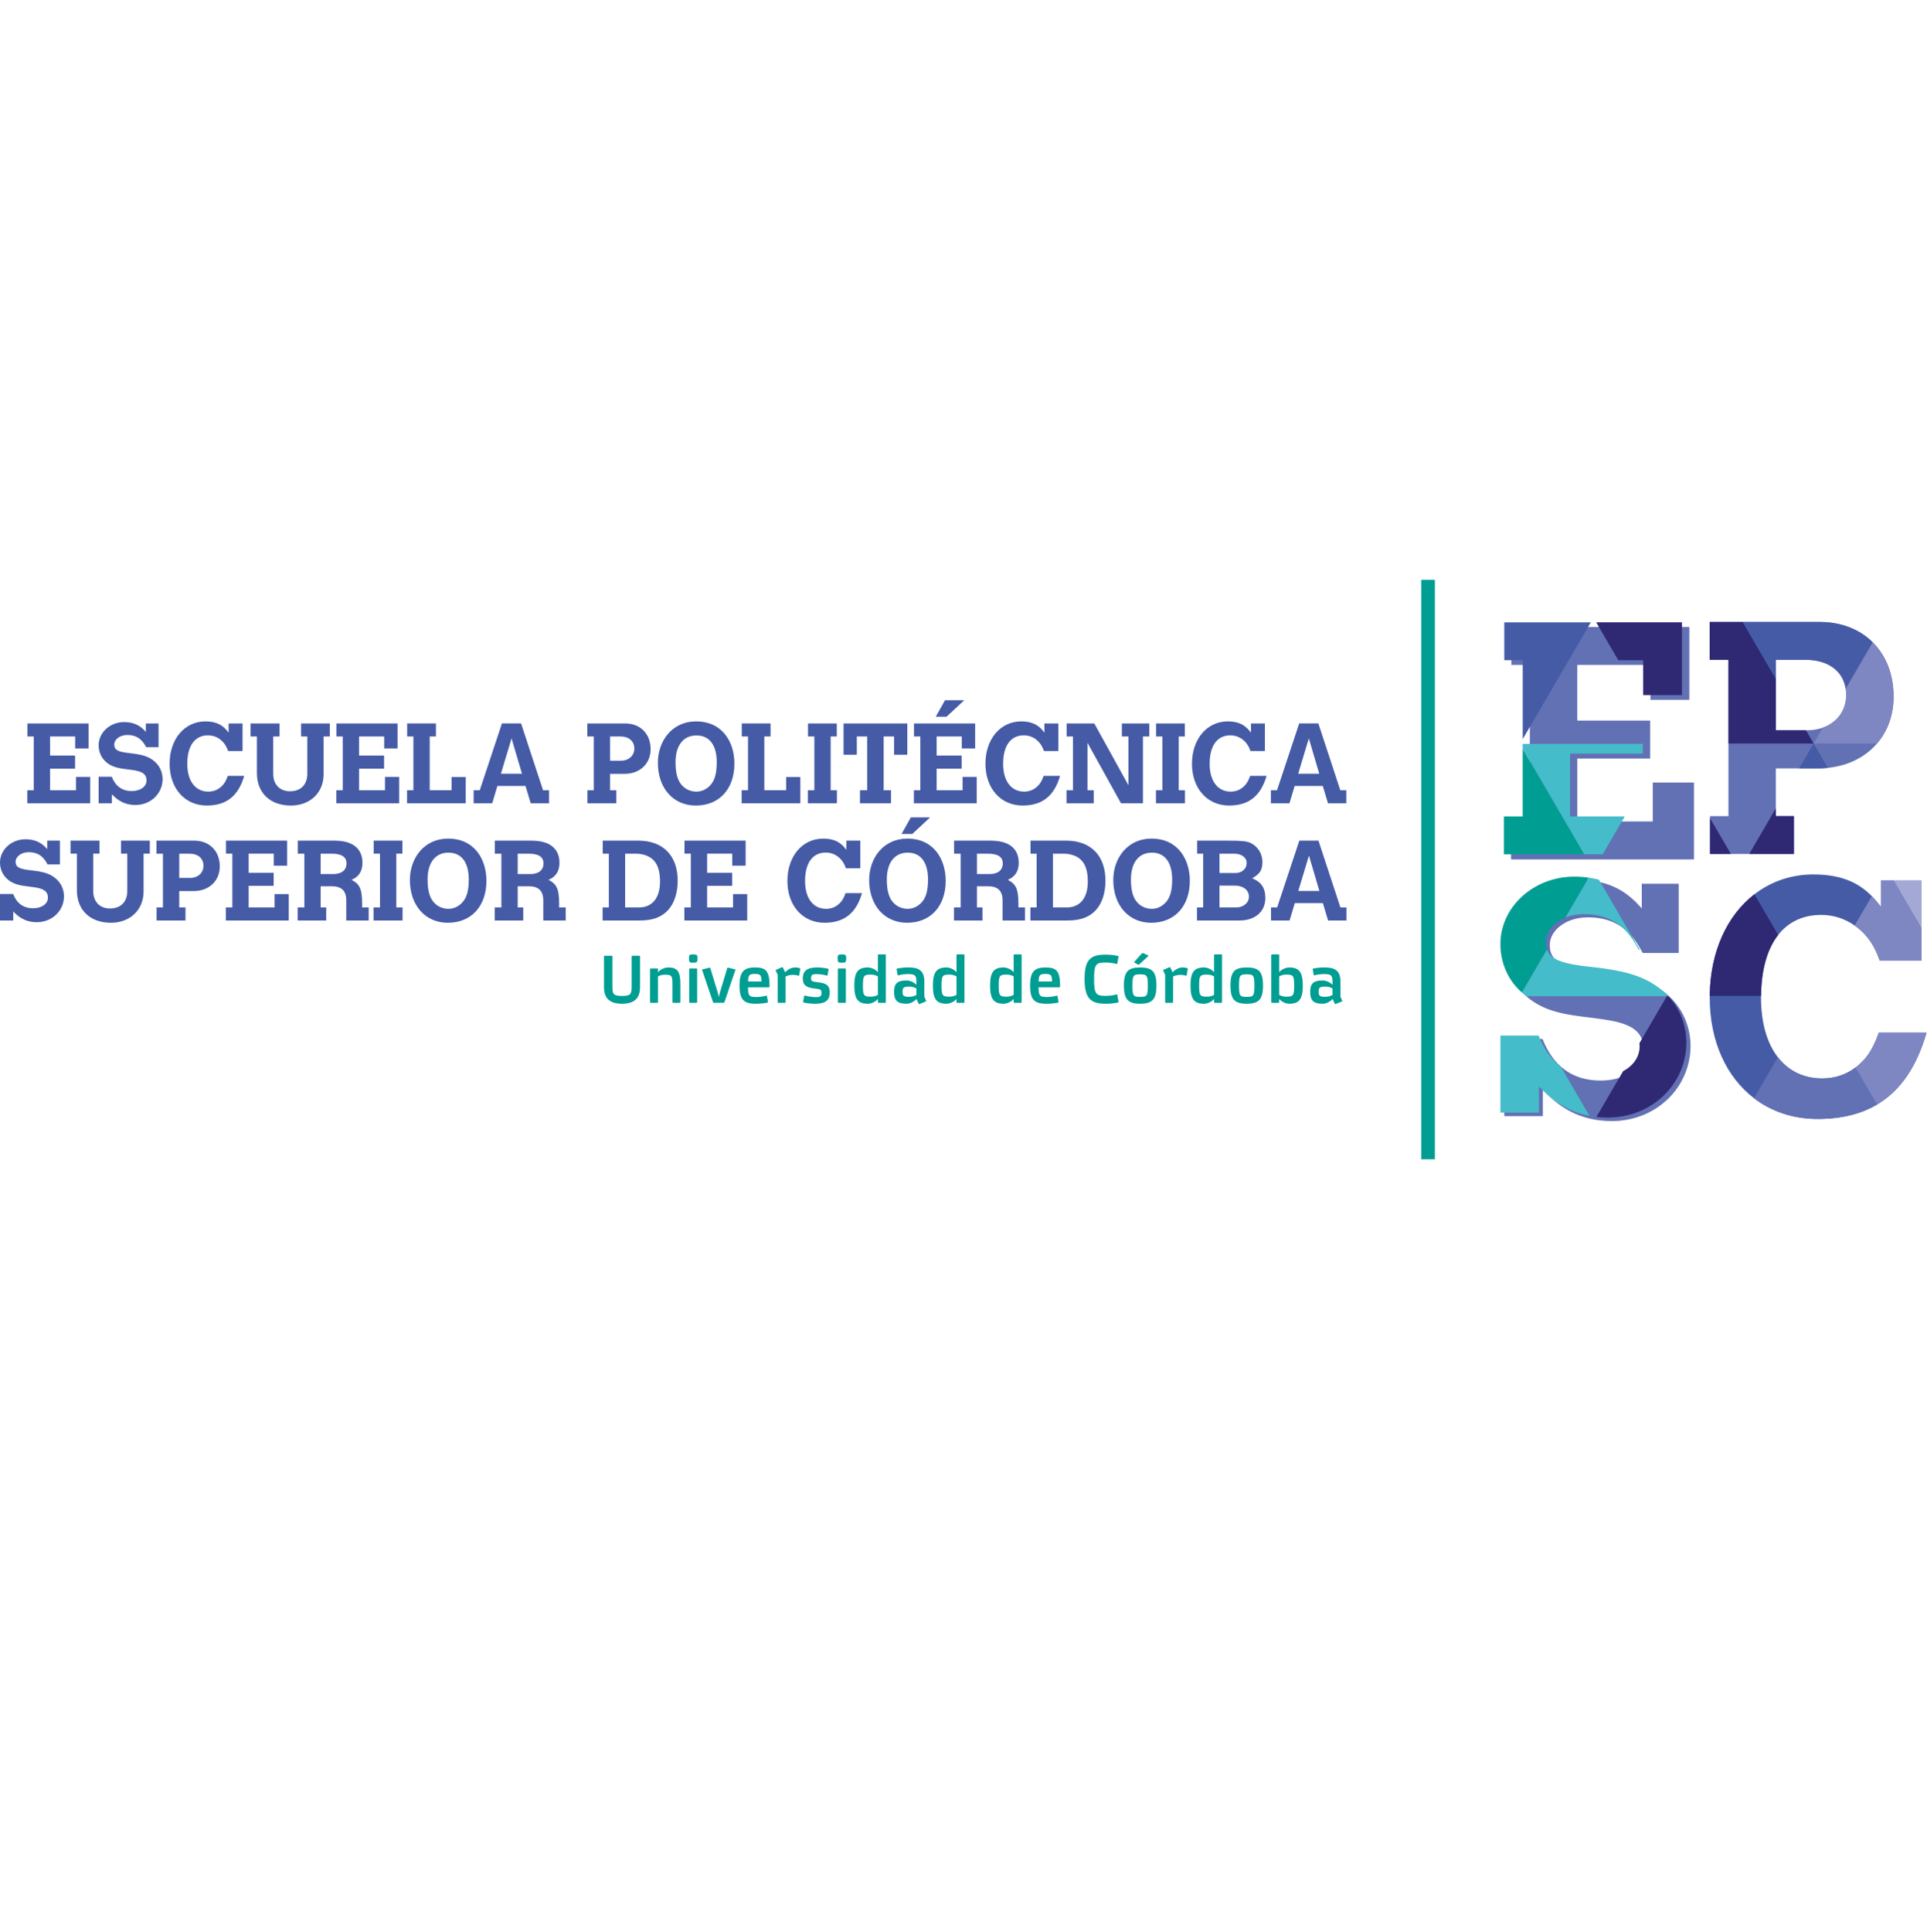 <?xml version="1.0" encoding="UTF-8" standalone="no"?>
<svg
   xmlns:dc="http://purl.org/dc/elements/1.1/"
   xmlns:cc="http://creativecommons.org/ns#"
   xmlns:rdf="http://www.w3.org/1999/02/22-rdf-syntax-ns#"
   xmlns:svg="http://www.w3.org/2000/svg"
   xmlns="http://www.w3.org/2000/svg"
   xmlns:sodipodi="http://sodipodi.sourceforge.net/DTD/sodipodi-0.dtd"
   xmlns:inkscape="http://www.inkscape.org/namespaces/inkscape"
   inkscape:version="1.0.1 (3bc2e813f5, 2020-09-07)"
   sodipodi:docname="logo-completo-5-tintas.svg"
   viewBox="0 0 245.67 246.24"
   height="246.24"
   width="245.67"
   xml:space="preserve"
   id="svg2"
   version="1.1"><defs
     id="defs6"><clipPath
       id="clipPath22"
       clipPathUnits="userSpaceOnUse"><path
         id="path20"
         d="M 0,172.918 H 257.948 V 0 H 0 Z" /></clipPath><clipPath
       id="clipPath432"
       clipPathUnits="userSpaceOnUse"><path
         id="path430"
         d="M 195.254,51.92 V 35.926 l 9.944,-5.162 9.964,5.078 V 51.92 l -9.955,5.261 z" /></clipPath><clipPath
       id="clipPath448"
       clipPathUnits="userSpaceOnUse"><path
         id="path446"
         d="M 0,172.918 H 257.948 V 0 H 0 Z" /></clipPath><clipPath
       id="clipPath460"
       clipPathUnits="userSpaceOnUse"><path
         id="path458"
         d="m 196.577,46.398 c 0,-4.778 3.865,-8.653 8.631,-8.653 v 0 c 4.767,0 8.632,3.875 8.632,8.653 v 0 c 0,4.779 -3.865,8.653 -8.632,8.653 v 0 c -4.766,0 -8.631,-3.874 -8.631,-8.653" /></clipPath><clipPath
       id="clipPath516"
       clipPathUnits="userSpaceOnUse"><path
         id="path514"
         d="M 0,172.918 H 257.948 V 0 H 0 Z" /></clipPath><clipPath
       id="clipPath528"
       clipPathUnits="userSpaceOnUse"><path
         id="path526"
         d="m 198.291,44.388 c 0,-3.832 3.097,-6.939 6.917,-6.939 v 0 c 3.821,0 6.918,3.107 6.918,6.939 v 0 c 0,3.833 -3.097,6.939 -6.918,6.939 v 0 c -3.82,0 -6.917,-3.106 -6.917,-6.939" /></clipPath><clipPath
       id="clipPath584"
       clipPathUnits="userSpaceOnUse"><path
         id="path582"
         d="M 0,172.918 H 257.948 V 0 H 0 Z" /></clipPath><clipPath
       id="clipPath596"
       clipPathUnits="userSpaceOnUse"><path
         id="path594"
         d="m 199.157,43.479 c 0,-3.331 2.709,-6.03 6.051,-6.03 v 0 c 3.342,0 6.051,2.699 6.051,6.03 v 0 c 0,3.33 -2.709,6.029 -6.051,6.029 v 0 c -3.342,0 -6.051,-2.699 -6.051,-6.029" /></clipPath><clipPath
       id="clipPath652"
       clipPathUnits="userSpaceOnUse"><path
         id="path650"
         d="M 0,172.918 H 257.948 V 0 H 0 Z" /></clipPath><clipPath
       id="clipPath664"
       clipPathUnits="userSpaceOnUse"><path
         id="path662"
         d="m 200.66,42.04 c 0,-2.606 2.036,-4.718 4.548,-4.718 v 0 c 2.513,0 4.549,2.112 4.549,4.718 v 0 c 0,2.605 -2.036,4.718 -4.549,4.718 v 0 c -2.512,0 -4.548,-2.113 -4.548,-4.718" /></clipPath><clipPath
       id="clipPath720"
       clipPathUnits="userSpaceOnUse"><path
         id="path718"
         d="M 0,172.918 H 257.948 V 0 H 0 Z" /></clipPath></defs><sodipodi:namedview
     inkscape:current-layer="g10"
     inkscape:window-maximized="1"
     inkscape:window-y="48"
     inkscape:window-x="0"
     inkscape:cy="131.37835"
     inkscape:cx="175.47265"
     inkscape:zoom="2"
     showgrid="false"
     id="namedview4"
     inkscape:window-height="1355"
     inkscape:window-width="2560"
     inkscape:pageshadow="2"
     inkscape:pageopacity="0"
     guidetolerance="10"
     gridtolerance="10"
     objecttolerance="10"
     borderopacity="1"
     bordercolor="#666666"
     pagecolor="#ffffff"
     inkscape:document-rotation="0" /><g
     transform="matrix(1.333,0,0,-1.333,0,230.557)"
     inkscape:label="logo-epsc"
     id="g10"
     inkscape:groupmode="layer"><g
       transform="translate(-27.365,5.893)"
       id="g1071"><path
         id="path294-4-7"
         style="fill:#455ba6;fill-opacity:1;fill-rule:nonzero;stroke:none;stroke-width:1"
         d="m 200.825,83.454 c -2.161,0 -4.094,-0.684 -5.667,-1.898 v 10e-4 c -2.612,-2.014 -4.234,-5.487 -4.273,-9.716 0,-0.052 -0.003,-0.103 -0.003,-0.155 0,-4.206 1.599,-7.616 4.235,-9.628 v -0.002 c 0,0 0.001,0 0.001,0 1.663,-1.268 3.736,-1.982 6.083,-1.982 2.274,0 4.146,0.47 5.682,1.375 2.27,1.339 3.795,3.642 4.734,6.87 h -4.563 c -0.472,-1.322 -0.912,-2.015 -1.384,-2.55 -0.265,-0.297 -0.549,-0.557 -0.85,-0.784 -0.909,-0.684 -1.973,-1.04 -3.179,-1.04 -1.786,0 -3.232,0.722 -4.241,2.027 -1.036,1.339 -1.611,3.29 -1.611,5.713 0,0.053 0.003,0.102 0.003,0.155 0.023,2.527 0.595,4.5 1.635,5.824 2.3e-4,3e-4 -2.2e-4,0.001 0,0.001 0.979,1.245 2.37,1.917 4.121,1.917 1.165,0 2.264,-0.358 3.199,-1.015 v 0.001 c 0.378,-0.266 0.732,-0.575 1.049,-0.938 0.535,-0.629 0.882,-1.164 1.354,-2.423 h 3.995 v 3.063 l -2.691,4.614 h -1.178 v -2.549 c -0.258,0.329 -0.545,0.688 -0.889,1.04 -1.038,1.064 -2.608,2.076 -5.562,2.076 z m 7.63,-0.567 2.691,-4.614 v 4.614 z" /><path
         d="m 201.644,63.945 c -1.786,0 -3.233,0.723 -4.242,2.028 l -2.284,-3.917 c 1.663,-1.268 3.737,-1.982 6.085,-1.982 2.274,0 4.146,0.47 5.682,1.376 l -2.062,3.535 c -0.909,-0.684 -1.973,-1.04 -3.179,-1.04"
         style="fill:#6270b4;fill-opacity:1;fill-rule:nonzero;stroke:none;stroke-width:1"
         id="path294-6-1" /><path
         d="m 211.147,82.888 h -2.691 l 2.691,-4.615 z"
         style="fill:#a4a8d5;fill-opacity:1;fill-rule:nonzero;stroke:none;stroke-width:1"
         id="path298-6-2" /><path
         d="m 207.057,68.319 c -0.472,-1.322 -0.913,-2.014 -1.385,-2.549 -0.265,-0.297 -0.548,-0.558 -0.849,-0.785 l 2.062,-3.535 c 2.27,1.339 3.796,3.641 4.735,6.869 z"
         style="fill:#7e87c2;fill-opacity:1;fill-rule:nonzero;stroke:none;stroke-width:1"
         id="path306-3-7" /><path
         d="m 205.797,77.633 c 0.535,-0.629 0.881,-1.164 1.353,-2.423 h 3.996 v 3.063 l -2.691,4.615 h -1.179 v -2.549 c -0.258,0.329 -0.545,0.688 -0.889,1.04 l -1.639,-2.809 c 0.378,-0.266 0.732,-0.575 1.049,-0.937"
         style="fill:#7e87c2;fill-opacity:1;fill-rule:nonzero;stroke:none;stroke-width:1"
         id="path310-3-0" /><path
         d="m 190.885,71.841 h 4.91 c 0.023,2.527 0.593,4.501 1.633,5.825 l -2.27,3.891 c -2.612,-2.014 -4.234,-5.487 -4.273,-9.716"
         style="fill:#2f2873;fill-opacity:1;fill-rule:nonzero;stroke:none;stroke-width:1"
         id="path354-5-9" /></g><g
       id="g134"
       transform="matrix(2.835,0,0,-2.835,-92.348,279.925)"><path
         transform="scale(0.265)"
         d="m 323.824,254.355 c -5.16,0 -9.398,3.86 -9.398,8.602 0,2.097 0.757,4.069 2.1,5.537 0.205,0.225 0.416,0.426 0.631,0.619 l 0.002,-0.002 c 0.188,0.171 0.382,0.329 0.576,0.477 2.16,1.625 4.718,1.954 7.602,2.305 3.497,0.443 6.563,0.815 6.812,3.689 l 3.496,-5.994 -3.494,5.994 c 0.011,0.125 0.023,0.246 0.023,0.381 0,1.361 -0.792,2.486 -2.102,3.182 v -0.002 c -0.911,0.484 -2.069,0.764 -3.395,0.764 -1.845,0 -3.366,-0.484 -4.596,-1.4 -1.203,-0.896 -2.125,-2.207 -2.789,-3.887 h -4.867 v 9.818 h 4.908 v -3.355 c 1.112,1.146 3.036,3.121 6.447,3.768 v 0.002 c 0.285,0.053 0.579,0.098 0.885,0.131 0.456,0.051 0.931,0.084 1.438,0.084 5.623,0 10.029,-4.237 10.029,-9.607 0,-0.577 -0.067,-1.277 -0.248,-2.031 -0.295,-1.223 -0.9,-2.593 -2.066,-3.84 -0.033,-0.037 -0.073,-0.073 -0.109,-0.109 -0.097,-0.101 -0.197,-0.2 -0.301,-0.299 -0.548,-0.516 -1.199,-1.003 -1.977,-1.441 -1.763,-0.965 -3.775,-1.467 -7.174,-1.846 -3.839,-0.38 -5.451,-0.933 -5.9,-2.268 -0.096,-0.284 -0.141,-0.602 -0.141,-0.963 0,-1.328 1.015,-2.499 2.51,-3.098 v -0.002 h 0.002 c 0.676,-0.27 1.448,-0.424 2.27,-0.424 4.532,-0.043 6.128,2.852 7.051,4.529 h 0.143 l 0.002,0.002 h 4.428 v -8.812 h -4.699 v 3.148 c -0.932,-1.056 -2.349,-2.548 -4.928,-3.252 -0.405,-0.111 -0.841,-0.199 -1.307,-0.266 v -0.002 c -0.573,-0.083 -1.19,-0.131 -1.863,-0.131 z"
         style="fill:#6270b4;fill-opacity:1;fill-rule:nonzero;stroke:none;stroke-width:1.333"
         id="path254-1" /><path
         id="path274-6"
         style="fill:#45bcc9;fill-opacity:1;fill-rule:nonzero;stroke:none;stroke-width:0.353"
         d="m 84.48,72.66 h -1.288 v 2.598 h 1.299 V 74.37 c 0.294,0.303 0.803,0.826 1.706,0.997 l -0.979,-1.679 c -0.318,-0.237 -0.562,-0.584 -0.738,-1.028" /><path
         id="path350-7"
         style="fill:#2f2873;fill-opacity:1;fill-rule:nonzero;stroke:none;stroke-width:0.353"
         d="m 89.399,72.344 c -0.078,-0.323 -0.238,-0.686 -0.546,-1.016 h -0.046 v 0 0 L 87.882,72.914 c 0.003,0.033 0.006,0.065 0.006,0.101 0,0.36 -0.21,0.658 -0.556,0.842 l -0.901,1.545 c 0.121,0.013 0.246,0.022 0.38,0.022 1.488,0 2.653,-1.121 2.653,-2.542 0,-0.153 -0.018,-0.338 -0.066,-0.537 z" /><path
         id="path266-5"
         style="fill:#45bcc9;fill-opacity:1;fill-rule:nonzero;stroke:none;stroke-width:0.353"
         d="m 88.822,71.3 v 0 c -0.026,-0.027 -0.052,-0.053 -0.08,-0.079 v 0 c -0.145,-0.137 -0.317,-0.265 -0.522,-0.381 -0.466,-0.255 -0.999,-0.388 -1.898,-0.489 -1.016,-0.101 -1.442,-0.247 -1.561,-0.6 l -0.847,1.452 c 0.05,0.045 0.101,0.087 0.152,0.126 h 4.739 0.046 c -0.009,-0.01 -0.019,-0.019 -0.029,-0.029" /><path
         id="path286-3"
         style="fill:#009e92;fill-opacity:1;fill-rule:nonzero;stroke:none;stroke-width:0.353"
         d="m 85.678,67.298 c -1.365,0 -2.487,1.021 -2.487,2.276 0,0.555 0.2,1.077 0.555,1.465 0.054,0.06 0.11,0.113 0.167,0.164 l 0.847,-1.452 c -0.025,-0.075 -0.037,-0.159 -0.037,-0.255 0,-0.351 0.268,-0.661 0.664,-0.82 l 0.784,-1.343 c -0.152,-0.022 -0.315,-0.035 -0.493,-0.035" /><path
         id="path278-5"
         style="fill:#45bcc9;fill-opacity:1;fill-rule:nonzero;stroke:none;stroke-width:0.353"
         d="m 86.171,67.333 -0.783,1.343 c 0.179,-0.072 0.383,-0.113 0.601,-0.113 1.199,-0.011 1.621,0.755 1.865,1.199 h 0.038 l -1.376,-2.359 c -0.107,-0.029 -0.223,-0.053 -0.346,-0.071" /></g><g
       transform="matrix(2.835,0,0,-2.835,-286.769,395.968)"
       id="g5359"><path
         transform="scale(0.265)"
         d="m 574.113,376.639 v 4.826 h 2.35 v 10.059 0.613 0.611 0.002 8.643 h -2.391 v 4.826 h 10.246 2.34 10.699 v -9.777 h -4.697 -0.547 v 0.939 4.012 h -2.641 -6.967 v -8.014 h 9.271 v -1.242 -3.582 h -9.273 v -7.09 h 6.143 3.174 v 4.447 h 4.949 v -9.273 h -10.938 -0.688 z"
         style="fill:#6270b4;fill-opacity:1;fill-rule:nonzero;stroke:none;stroke-width:1.333"
         id="path242-2" /><path
         id="path334-6"
         style="fill:#2f2873;fill-opacity:1;fill-rule:nonzero;stroke:none;stroke-width:0.353"
         d="m 156.585,100.929 v 1.177 h 1.31 v -2.454 h -2.894 l 0.745,1.277 z" /><path
         d="m 151.901,99.653 v 1.277 h 0.622 v 2.662 l 2.297,-3.938 z"
         style="fill:#455ba6;fill-opacity:1;fill-rule:nonzero;stroke:none;stroke-width:0.353"
         id="path250-5-1" /><path
         d="m 152.522,103.915 v 2.287 h -0.633 v 1.277 h 2.711 z"
         style="fill:#009e92;fill-opacity:1;fill-rule:nonzero;stroke:none;stroke-width:0.353"
         id="path282-3-0" /><path
         d="m 155.22,107.478 0.745,-1.277 h -1.844 v -2.12 h 2.453 v -0.329 h -4.052 v 0.162 l 2.078,3.564 z"
         style="fill:#45bcc9;fill-opacity:1;fill-rule:nonzero;stroke:none;stroke-width:0.353"
         id="path270-0-3" /></g><g
       transform="translate(-48.836,-54.546)"
       id="g4623"><path
         id="path290-2"
         style="fill:#6270b4;fill-opacity:1;fill-rule:nonzero;stroke:none;stroke-width:1"
         d="m 212.351,168.035 v -3.62 h 0.538 1.255 v -8.005 h 0.001 v -6.942 h -1.764 v -0.195 l 0.001,-0.003 v -3.42 h 1.994 l 0.001,-0.002 h 1.756 v 0.002 h 0.002 4.271 v 3.618 h -1.731 v 0.74 3.823 h 2.229 1.83 c 0.313,0 0.617,0.02 0.916,0.051 1.956,0.2 3.592,1.036 4.705,2.328 1.007,1.169 1.585,2.708 1.585,4.479 0,2.146 -0.732,3.946 -2,5.203 l -10e-4,0.001 c -1.241,1.229 -2.993,1.941 -5.079,1.941 h -7.346 -0.001 -0.516 z m 6.325,-3.62 h 2.832 c 2.144,0 3.576,-1.039 3.85,-2.75 -1.811,-0.756 -1.808,-0.754 0.001,0 0.032,-0.198 0.051,-0.403 0.051,-0.618 0,-1.468 -0.875,-2.632 -2.232,-3.119 -0.447,-0.16 -0.944,-0.248 -1.481,-0.248 h -0.144 -0.001 -2.875 v 4.931 z"
         sodipodi:nodetypes="ccccccccccccccccccccccscssssscccccsccscsccccc" /><path
         d="m 212.889,164.416 h 1.256 v -8.005 h 8.149 l -0.741,1.271 h -2.877 v 4.931 l -3.161,5.422 h -0.516 v 0 h -2.648 v -3.619 z"
         style="fill:#2f2873;fill-opacity:1;fill-rule:nonzero;stroke:none;stroke-width:1"
         id="path346-9" /><path
         d="m 218.676,150.207 -2.542,-4.359 h 4.273 v 3.619 h -1.731 z"
         style="fill:#2f2873;fill-opacity:1;fill-rule:nonzero;stroke:none;stroke-width:1"
         id="path338-7" /><path
         d="m 212.382,145.848 h 1.997 l -1.997,3.424 z"
         style="fill:#2f2873;fill-opacity:1;fill-rule:nonzero;stroke:none;stroke-width:1"
         id="path342-3" /><path
         d="m 229.942,160.891 c 0,2.147 -0.733,3.946 -2.001,5.203 l -2.582,-4.428 c 0.032,-0.198 0.052,-0.403 0.052,-0.618 0,-1.468 -0.874,-2.633 -2.232,-3.119 l -0.885,-1.518 h 6.062 c 1.007,1.169 1.586,2.709 1.586,4.48"
         style="fill:#7e87c2;fill-opacity:1;fill-rule:nonzero;stroke:none;stroke-width:1"
         id="path302-6" /><path
         d="m 222.736,154.032 c 0.313,0 0.617,0.02 0.916,0.051 l -1.358,2.328 -1.388,-2.379 z"
         style="fill:#455ba6;fill-opacity:1;fill-rule:nonzero;stroke:none;stroke-width:1"
         id="path314-1" /><path
         d="m 218.676,164.415 h 2.832 c 2.144,0 3.576,-1.039 3.85,-2.75 l 2.583,4.428 c -1.241,1.23 -2.994,1.941 -5.08,1.941 h -7.347 l 3.162,-5.422 z"
         style="fill:#455ba6;fill-opacity:1;fill-rule:nonzero;stroke:none;stroke-width:1"
         id="path318-2" /></g><g
       transform="matrix(1,0,0,1,2.621,103.785)"
       id="g12"><path
         id="path14"
         style="fill:#455ba6;fill-opacity:1;fill-rule:nonzero;stroke:none"
         d="M 0,0 H 5.848 V -2.393 H 4.57 v 1.148 H 2.166 V -3.076 H 4.559 V -4.321 H 2.166 V -6.39 h 2.48 v 1.278 H 6 v -2.523 h -6.011 v 1.245 h 0.617 v 5.145 H 0 Z" /></g><path
       d="m 10.689,98.684 c 0.347,-0.877 0.964,-1.365 1.906,-1.365 0.834,0 1.419,0.423 1.419,1.018 0,0.834 -0.823,0.932 -1.766,1.051 -0.888,0.108 -1.656,0.206 -2.274,0.877 -0.346,0.379 -0.541,0.888 -0.541,1.43 0,1.223 1.094,2.22 2.426,2.22 1.213,0 1.765,-0.574 2.09,-0.942 v 0.812 h 1.213 v -2.274 h -1.181 c -0.238,0.433 -0.65,1.18 -1.819,1.169 -0.682,0 -1.235,-0.411 -1.235,-0.91 0,-0.53 0.358,-0.714 1.56,-0.833 0.877,-0.098 1.397,-0.228 1.852,-0.477 1.018,-0.574 1.213,-1.473 1.213,-1.993 0,-1.386 -1.138,-2.48 -2.589,-2.48 -1.267,0 -1.917,0.672 -2.263,1.029 v -0.866 H 9.433 v 2.534 z"
       style="fill:#455ba6;fill-opacity:1;fill-rule:nonzero;stroke:none"
       id="path26" /><path
       d="m 23.359,98.771 c -0.541,-1.863 -1.646,-2.837 -3.585,-2.837 -2.09,0 -3.552,1.635 -3.552,3.996 0,2.361 1.43,4.05 3.422,4.05 1.354,0 1.863,-0.617 2.221,-1.072 v 0.877 h 1.332 v -2.642 h -1.376 c -0.162,0.433 -0.281,0.617 -0.465,0.834 -0.38,0.433 -0.899,0.671 -1.462,0.671 -1.257,0 -1.982,-0.996 -1.982,-2.718 0,-1.646 0.769,-2.664 2.014,-2.664 0.552,0 1.018,0.216 1.386,0.628 0.163,0.184 0.314,0.422 0.477,0.877 z"
       style="fill:#455ba6;fill-opacity:1;fill-rule:nonzero;stroke:none"
       id="path30" /><path
       d="m 23.965,103.785 h 2.772 v -1.245 h -0.606 v -3.563 c 0,-1.051 0.65,-1.679 1.603,-1.679 1.029,0 1.657,0.628 1.657,1.679 v 3.563 h -0.596 v 1.245 h 2.751 v -1.245 h -0.596 v -3.618 c 0,-1.754 -1.289,-2.989 -3.13,-2.989 -1.981,0 -3.249,1.213 -3.249,3.109 V 102.54 H 23.965 Z"
       style="fill:#455ba6;fill-opacity:1;fill-rule:nonzero;stroke:none"
       id="path34" /><path
       d="m 32.174,103.785 h 5.848 v -2.393 h -1.278 v 1.148 h -2.404 v -1.831 h 2.393 v -1.245 h -2.393 v -2.069 h 2.48 v 1.278 h 1.354 v -2.523 h -6.011 v 1.245 h 0.617 v 5.145 h -0.606 z"
       style="fill:#455ba6;fill-opacity:1;fill-rule:nonzero;stroke:none"
       id="path38" /><path
       d="m 38.943,103.785 h 2.751 v -1.245 h -0.596 v -5.145 h 2.09 v 1.268 h 1.354 v -2.513 h -5.61 v 1.245 h 0.607 v 5.145 h -0.596 z"
       style="fill:#455ba6;fill-opacity:1;fill-rule:nonzero;stroke:none"
       id="path42" /><path
       d="M 48.927,102.356 47.909,98.977 h 2.014 z m -0.921,1.43 h 1.831 l 2.101,-6.39 h 0.574 v -1.245 h -1.755 l -0.498,1.657 h -2.686 l -0.498,-1.657 h -1.776 v 1.245 h 0.585 z"
       style="fill:#455ba6;fill-opacity:1;fill-rule:nonzero;stroke:none"
       id="path46" /><path
       d="m 58.349,102.54 v -2.318 h 1.04 c 0.747,0 1.278,0.488 1.278,1.159 0,0.715 -0.52,1.159 -1.343,1.159 z m -2.177,1.245 h 3.617 c 1.452,0 2.437,-0.996 2.437,-2.458 0,-1.386 -1.029,-2.361 -2.48,-2.361 h -1.397 v -1.57 h 0.596 v -1.245 h -2.762 v 1.245 h 0.607 v 5.144 h -0.618 z"
       style="fill:#455ba6;fill-opacity:1;fill-rule:nonzero;stroke:none"
       id="path50" /><path
       d="m 64.608,100.07 c 0,-1.105 0.217,-1.819 0.682,-2.274 0.347,-0.347 0.823,-0.531 1.321,-0.531 0.499,0 0.921,0.217 1.246,0.531 0.476,0.455 0.693,1.169 0.693,2.274 0,1.614 -0.682,2.567 -1.939,2.567 -1.256,0 -2.003,-0.953 -2.003,-2.567 m 5.631,-0.119 c 0,-2.437 -1.451,-4.018 -3.692,-4.018 -2.156,0 -3.628,1.657 -3.628,4.094 0,2.09 1.364,3.953 3.649,3.953 2.567,0 3.671,-2.026 3.671,-4.029"
       style="fill:#455ba6;fill-opacity:1;fill-rule:nonzero;stroke:none"
       id="path54" /><path
       d="m 70.944,103.785 h 2.751 v -1.245 H 73.099 v -5.145 h 2.09 v 1.268 h 1.354 v -2.513 h -5.61 v 1.245 h 0.607 v 5.145 h -0.596 z"
       style="fill:#455ba6;fill-opacity:1;fill-rule:nonzero;stroke:none"
       id="path58" /><path
       d="m 77.279,103.785 h 2.751 v -1.245 H 79.445 v -5.145 h 0.596 v -1.245 h -2.773 v 1.245 h 0.617 v 5.145 h -0.606 z"
       style="fill:#455ba6;fill-opacity:1;fill-rule:nonzero;stroke:none"
       id="path62" /><path
       d="m 80.679,103.785 h 6.097 v -2.989 H 85.509 v 1.744 h -0.996 v -5.145 h 0.704 v -1.245 h -2.968 v 1.245 h 0.693 v 5.145 h -0.996 v -1.744 h -1.267 z"
       style="fill:#455ba6;fill-opacity:1;fill-rule:nonzero;stroke:none"
       id="path66" /><path
       d="m 90.382,106.005 h 1.841 l -1.7,-1.581 h -1.029 z m -2.967,-2.22 h 5.848 v -2.393 h -1.278 v 1.148 h -2.404 v -1.831 h 2.393 v -1.245 h -2.393 v -2.069 h 2.48 v 1.278 h 1.353 v -2.523 h -6.01 v 1.245 h 0.617 v 5.145 h -0.606 z"
       style="fill:#455ba6;fill-opacity:1;fill-rule:nonzero;stroke:none"
       id="path70" /><path
       d="m 101.385,98.771 c -0.542,-1.863 -1.646,-2.837 -3.585,-2.837 -2.09,0 -3.552,1.635 -3.552,3.996 0,2.361 1.43,4.05 3.422,4.05 1.354,0 1.863,-0.617 2.22,-1.072 v 0.877 h 1.332 v -2.642 h -1.375 c -0.162,0.433 -0.281,0.617 -0.466,0.834 -0.379,0.433 -0.898,0.671 -1.461,0.671 -1.257,0 -1.982,-0.996 -1.982,-2.718 0,-1.646 0.769,-2.664 2.014,-2.664 0.552,0 1.018,0.216 1.386,0.628 0.162,0.184 0.314,0.422 0.477,0.877 z"
       style="fill:#455ba6;fill-opacity:1;fill-rule:nonzero;stroke:none"
       id="path74" /><path
       d="m 107.298,103.785 h 2.621 v -1.245 h -0.607 v -6.39 h -2.101 l -3.205,5.783 v -4.538 h 0.596 v -1.245 h -2.6 v 1.245 h 0.618 v 5.145 h -0.607 v 1.245 h 2.643 l 3.27,-5.913 v 4.668 h -0.628 z"
       style="fill:#455ba6;fill-opacity:1;fill-rule:nonzero;stroke:none"
       id="path78" /><path
       d="m 110.568,103.785 h 2.751 v -1.245 h -0.585 v -5.145 h 0.596 v -1.245 h -2.773 v 1.245 h 0.617 v 5.145 h -0.606 z"
       style="fill:#455ba6;fill-opacity:1;fill-rule:nonzero;stroke:none"
       id="path82" /><path
       d="m 121.138,98.771 c -0.542,-1.863 -1.646,-2.837 -3.585,-2.837 -2.09,0 -3.552,1.635 -3.552,3.996 0,2.361 1.43,4.05 3.422,4.05 1.354,0 1.863,-0.617 2.22,-1.072 v 0.877 h 1.332 v -2.642 H 119.6 c -0.162,0.433 -0.281,0.617 -0.466,0.834 -0.379,0.433 -0.898,0.671 -1.461,0.671 -1.257,0 -1.982,-0.996 -1.982,-2.718 0,-1.646 0.769,-2.664 2.014,-2.664 0.552,0 1.018,0.216 1.386,0.628 0.162,0.184 0.314,0.422 0.477,0.877 z"
       style="fill:#455ba6;fill-opacity:1;fill-rule:nonzero;stroke:none"
       id="path86" /><path
       d="m 125.177,102.356 -1.018,-3.379 h 2.014 z m -0.921,1.43 h 1.831 l 2.1,-6.39 h 0.574 v -1.245 h -1.754 l -0.498,1.657 h -2.686 l -0.498,-1.657 h -1.776 v 1.245 h 0.585 z"
       style="fill:#455ba6;fill-opacity:1;fill-rule:nonzero;stroke:none"
       id="path90" /><path
       d="m 1.256,87.476 c 0.347,-0.877 0.964,-1.365 1.906,-1.365 0.834,0 1.419,0.423 1.419,1.018 0,0.834 -0.823,0.932 -1.766,1.051 -0.888,0.108 -1.656,0.206 -2.274,0.877 C 0.195,89.436 0,89.945 0,90.487 c 0,1.224 1.094,2.22 2.426,2.22 1.213,0 1.765,-0.574 2.09,-0.942 v 0.812 h 1.213 v -2.274 H 4.548 c -0.238,0.433 -0.65,1.18 -1.819,1.169 -0.682,0 -1.235,-0.411 -1.235,-0.909 0,-0.531 0.358,-0.715 1.56,-0.834 0.877,-0.098 1.397,-0.228 1.852,-0.477 1.018,-0.574 1.213,-1.473 1.213,-1.993 0,-1.386 -1.138,-2.479 -2.589,-2.479 -1.267,0 -1.917,0.671 -2.263,1.028 v -0.866 H 0 v 2.534 z"
       style="fill:#455ba6;fill-opacity:1;fill-rule:nonzero;stroke:none"
       id="path94" /><path
       d="m 6.747,92.577 h 2.772 v -1.245 h -0.606 v -3.563 c 0,-1.051 0.65,-1.679 1.603,-1.679 1.029,0 1.657,0.628 1.657,1.679 v 3.563 h -0.596 v 1.245 h 2.751 v -1.245 h -0.596 v -3.618 c 0,-1.754 -1.289,-2.989 -3.13,-2.989 -1.981,0 -3.249,1.213 -3.249,3.108 v 3.499 h -0.606 z"
       style="fill:#455ba6;fill-opacity:1;fill-rule:nonzero;stroke:none"
       id="path98" /><path
       d="m 17.143,91.331 v -2.318 h 1.04 c 0.747,0 1.278,0.488 1.278,1.159 0,0.715 -0.52,1.159 -1.343,1.159 z m -2.177,1.245 h 3.617 c 1.452,0 2.437,-0.996 2.437,-2.458 0,-1.386 -1.029,-2.361 -2.48,-2.361 h -1.397 v -1.57 h 0.596 v -1.246 h -2.762 v 1.246 h 0.607 v 5.144 h -0.618 z"
       style="fill:#455ba6;fill-opacity:1;fill-rule:nonzero;stroke:none"
       id="path102" /><path
       d="m 21.615,92.577 h 5.848 v -2.393 h -1.278 v 1.148 H 23.781 v -1.831 h 2.393 v -1.245 H 23.781 v -2.069 h 2.48 v 1.278 h 1.354 v -2.523 h -6.011 v 1.245 h 0.617 v 5.145 h -0.606 z"
       style="fill:#455ba6;fill-opacity:1;fill-rule:nonzero;stroke:none"
       id="path106" /><path
       d="m 30.669,91.331 v -1.949 h 1.224 c 0.779,0 1.245,0.379 1.245,1.018 0,0.628 -0.466,0.931 -1.451,0.931 z m -2.188,1.245 h 3.52 c 2.361,0 2.664,-1.375 2.664,-2.101 0,-1.169 -0.725,-1.505 -1.05,-1.646 0.714,-0.368 1.018,-0.769 1.018,-2.253 v -0.389 h 0.628 v -1.246 h -2.144 v 1.917 c 0,0.91 -0.445,1.354 -1.365,1.354 h -1.083 v -2.025 h 0.531 v -1.246 h -2.729 v 1.246 h 0.639 v 5.144 h -0.629 z"
       style="fill:#455ba6;fill-opacity:1;fill-rule:nonzero;stroke:none"
       id="path110" /><path
       d="m 35.737,92.577 h 2.751 v -1.245 h -0.585 v -5.145 h 0.596 v -1.245 h -2.773 v 1.245 h 0.617 v 5.145 h -0.606 z"
       style="fill:#455ba6;fill-opacity:1;fill-rule:nonzero;stroke:none"
       id="path114" /><path
       d="m 40.892,88.862 c 0,-1.105 0.217,-1.819 0.682,-2.274 0.347,-0.347 0.823,-0.531 1.321,-0.531 0.499,0 0.921,0.217 1.246,0.531 0.476,0.455 0.693,1.169 0.693,2.274 0,1.614 -0.682,2.567 -1.939,2.567 -1.256,0 -2.003,-0.953 -2.003,-2.567 m 5.631,-0.119 c 0,-2.437 -1.451,-4.018 -3.692,-4.018 -2.156,0 -3.628,1.657 -3.628,4.094 0,2.09 1.364,3.953 3.649,3.953 2.567,0 3.671,-2.025 3.671,-4.029"
       style="fill:#455ba6;fill-opacity:1;fill-rule:nonzero;stroke:none"
       id="path118" /><path
       d="m 49.512,91.331 v -1.949 h 1.224 c 0.779,0 1.245,0.379 1.245,1.018 0,0.628 -0.466,0.931 -1.451,0.931 z m -2.188,1.245 h 3.52 c 2.361,0 2.664,-1.375 2.664,-2.101 0,-1.169 -0.725,-1.505 -1.05,-1.646 0.714,-0.368 1.018,-0.769 1.018,-2.253 v -0.389 h 0.628 v -1.246 h -2.144 v 1.917 c 0,0.91 -0.445,1.354 -1.365,1.354 h -1.083 v -2.025 h 0.531 v -1.246 h -2.729 v 1.246 h 0.639 v 5.144 h -0.629 z"
       style="fill:#455ba6;fill-opacity:1;fill-rule:nonzero;stroke:none"
       id="path122" /><path
       d="m 61.099,86.187 c 1.3,0 2.025,0.932 2.025,2.48 0,0.986 -0.216,1.668 -0.682,2.101 -0.357,0.347 -0.975,0.563 -1.657,0.563 h -0.996 v -5.144 z m -3.455,6.39 h 3.412 c 2.35,0 3.758,-1.43 3.758,-3.834 0,-1.137 -0.314,-2.123 -0.888,-2.773 -0.629,-0.703 -1.484,-1.028 -2.73,-1.028 h -3.562 v 1.245 h 0.595 v 5.144 h -0.585 z"
       style="fill:#455ba6;fill-opacity:1;fill-rule:nonzero;stroke:none"
       id="path126" /><path
       d="m 65.464,92.577 h 5.848 v -2.393 h -1.278 v 1.148 h -2.404 v -1.831 h 2.393 v -1.245 h -2.393 v -2.069 h 2.48 v 1.278 h 1.354 v -2.523 h -6.011 v 1.245 h 0.617 v 5.145 h -0.606 z"
       style="fill:#455ba6;fill-opacity:1;fill-rule:nonzero;stroke:none"
       id="path130" /><path
       d="m 82.444,87.562 c -0.541,-1.863 -1.646,-2.837 -3.585,-2.837 -2.09,0 -3.552,1.635 -3.552,3.996 0,2.361 1.43,4.05 3.422,4.05 1.354,0 1.863,-0.617 2.221,-1.072 v 0.877 h 1.332 v -2.642 h -1.376 c -0.162,0.433 -0.281,0.617 -0.465,0.834 -0.38,0.433 -0.899,0.671 -1.462,0.671 -1.257,0 -1.982,-0.996 -1.982,-2.718 0,-1.646 0.769,-2.664 2.014,-2.664 0.552,0 1.018,0.216 1.386,0.628 0.163,0.184 0.314,0.422 0.477,0.877 z"
       style="fill:#455ba6;fill-opacity:1;fill-rule:nonzero;stroke:none"
       id="path134" /><path
       d="m 87.112,94.797 h 1.841 l -1.7,-1.581 h -1.029 z m -2.296,-5.935 c 0,-1.104 0.217,-1.819 0.682,-2.274 0.347,-0.347 0.823,-0.531 1.322,-0.531 0.498,0 0.92,0.217 1.245,0.531 0.477,0.455 0.693,1.17 0.693,2.274 0,1.614 -0.682,2.567 -1.938,2.567 -1.257,0 -2.004,-0.953 -2.004,-2.567 m 5.632,-0.119 c 0,-2.437 -1.452,-4.018 -3.693,-4.018 -2.155,0 -3.628,1.657 -3.628,4.094 0,2.09 1.364,3.953 3.649,3.953 2.567,0 3.672,-2.025 3.672,-4.029"
       style="fill:#455ba6;fill-opacity:1;fill-rule:nonzero;stroke:none"
       id="path138" /><path
       d="m 93.436,91.331 v -1.949 h 1.224 c 0.78,0 1.245,0.379 1.245,1.018 0,0.628 -0.465,0.931 -1.451,0.931 z m -2.187,1.245 h 3.519 c 2.361,0 2.664,-1.375 2.664,-2.101 0,-1.169 -0.725,-1.505 -1.05,-1.646 0.715,-0.368 1.018,-0.769 1.018,-2.253 v -0.389 h 0.628 v -1.246 h -2.144 v 1.917 c 0,0.91 -0.444,1.354 -1.365,1.354 h -1.083 v -2.025 h 0.531 v -1.246 H 91.238 v 1.246 h 0.639 v 5.144 H 91.249 Z"
       style="fill:#455ba6;fill-opacity:1;fill-rule:nonzero;stroke:none"
       id="path142" /><path
       d="m 102.013,86.187 c 1.3,0 2.025,0.932 2.025,2.48 0,0.986 -0.217,1.668 -0.682,2.101 -0.358,0.347 -0.975,0.563 -1.657,0.563 h -0.997 v -5.144 z m -3.455,6.39 h 3.412 c 2.35,0 3.757,-1.43 3.757,-3.834 0,-1.137 -0.313,-2.123 -0.887,-2.773 -0.629,-0.703 -1.484,-1.028 -2.729,-1.028 h -3.563 v 1.245 h 0.595 v 5.144 h -0.585 z"
       style="fill:#455ba6;fill-opacity:1;fill-rule:nonzero;stroke:none"
       id="path146" /><path
       d="m 108.164,88.862 c 0,-1.105 0.217,-1.819 0.682,-2.274 0.347,-0.347 0.823,-0.531 1.322,-0.531 0.498,0 0.92,0.217 1.245,0.531 0.476,0.455 0.693,1.169 0.693,2.274 0,1.614 -0.682,2.567 -1.938,2.567 -1.257,0 -2.004,-0.953 -2.004,-2.567 m 5.631,-0.119 c 0,-2.437 -1.45,-4.018 -3.692,-4.018 -2.156,0 -3.628,1.657 -3.628,4.094 0,2.09 1.364,3.953 3.649,3.953 2.567,0 3.671,-2.025 3.671,-4.029"
       style="fill:#455ba6;fill-opacity:1;fill-rule:nonzero;stroke:none"
       id="path150" /><path
       d="m 116.633,88.277 v -2.09 h 1.603 c 0.682,0 1.213,0.444 1.213,1.029 0,0.639 -0.542,1.061 -1.365,1.061 z m 0,3.054 v -1.852 h 1.505 c 0.65,0 1.094,0.401 1.094,0.975 0,0.509 -0.498,0.877 -1.202,0.877 z m -2.134,1.246 h 2.914 c 1.299,0 1.786,-0.044 2.155,-0.206 0.509,-0.217 1.169,-0.834 1.169,-1.841 0,-0.769 -0.249,-1.148 -0.985,-1.549 0.866,-0.357 1.267,-0.899 1.267,-1.906 0,-1.278 -0.986,-2.134 -2.459,-2.134 h -4.082 v 1.246 h 0.596 v 5.144 h -0.575 z"
       style="fill:#455ba6;fill-opacity:1;fill-rule:nonzero;stroke:none"
       id="path154" /><path
       d="m 125.188,91.147 -1.018,-3.379 h 2.014 z m -0.921,1.43 h 1.831 l 2.1,-6.39 h 0.574 v -1.246 h -1.754 l -0.498,1.658 h -2.686 l -0.498,-1.658 h -1.776 v 1.246 h 0.585 z"
       style="fill:#455ba6;fill-opacity:1;fill-rule:nonzero;stroke:none"
       id="path158" /><path
       d="m 60.409,78.576 v 2.934 c 0,0.032 0.026,0.058 0.058,0.058 h 0.69 c 0.032,0 0.058,-0.026 0.058,-0.058 v -2.934 c 0,-1.096 -0.567,-1.593 -1.722,-1.593 -1.16,0 -1.728,0.497 -1.728,1.593 v 2.934 c 0,0.032 0.026,0.058 0.058,0.058 h 0.697 c 0.032,0 0.058,-0.026 0.058,-0.058 v -2.934 c 0,-0.696 0.116,-0.845 0.915,-0.845 0.794,0 0.916,0.149 0.916,0.845"
       style="fill:#009e92;fill-opacity:1;fill-rule:nonzero;stroke:none"
       id="path162" /><path
       d="m 62.93,79.994 c 0.174,0.206 0.542,0.458 0.999,0.458 0.819,0 1.142,-0.342 1.142,-1.554 v -1.767 c 0,-0.032 -0.026,-0.058 -0.058,-0.058 h -0.645 c -0.032,0 -0.058,0.026 -0.058,0.058 v 1.722 c 0,0.819 -0.071,0.902 -0.703,0.902 -0.245,0 -0.458,-0.038 -0.677,-0.155 v -2.469 c 0,-0.032 -0.026,-0.058 -0.058,-0.058 h -0.645 c -0.032,0 -0.058,0.026 -0.058,0.058 v 3.166 c 0,0.032 0.026,0.058 0.058,0.058 h 0.645 c 0.032,0 0.058,-0.026 0.058,-0.058 z"
       style="fill:#009e92;fill-opacity:1;fill-rule:nonzero;stroke:none"
       id="path166" /><path
       d="m 66.676,77.131 c 0,-0.032 -0.026,-0.058 -0.058,-0.058 h -0.645 c -0.032,0 -0.058,0.026 -0.058,0.058 v 3.166 c 0,0.032 0.026,0.058 0.058,0.058 h 0.645 c 0.032,0 0.058,-0.026 0.058,-0.058 z m 0.032,4.191 c 0,-0.374 -0.064,-0.419 -0.412,-0.419 -0.349,0 -0.407,0.045 -0.407,0.419 0,0.335 0.058,0.374 0.407,0.374 0.348,0 0.412,-0.039 0.412,-0.374"
       style="fill:#009e92;fill-opacity:1;fill-rule:nonzero;stroke:none"
       id="path170" /><path
       d="m 67.153,80.201 c -0.006,0.006 -0.006,0.013 -0.006,0.019 0,0.026 0.019,0.045 0.045,0.052 l 0.67,0.161 h 0.013 c 0.019,0 0.052,-0.019 0.058,-0.045 l 0.735,-2.405 0.078,-0.368 0.083,0.368 0.723,2.405 c 0.006,0.019 0.038,0.045 0.064,0.045 h 0.013 l 0.664,-0.161 c 0.026,-0.007 0.045,-0.026 0.045,-0.045 0,-0.007 -0.006,-0.013 -0.006,-0.02 l -1.045,-3.075 c -0.006,-0.032 -0.032,-0.058 -0.064,-0.058 h -0.967 c -0.033,0 -0.058,0.026 -0.065,0.058 z"
       style="fill:#009e92;fill-opacity:1;fill-rule:nonzero;stroke:none"
       id="path174" /><path
       d="m 72.827,79.111 c -0.013,0.606 -0.084,0.722 -0.638,0.722 -0.535,0 -0.626,-0.116 -0.645,-0.722 z m 0.774,-0.477 c 0,-0.052 -0.052,-0.084 -0.09,-0.084 h -1.973 c 0.012,-0.825 0.109,-0.922 0.812,-0.922 0.316,0 0.69,0.052 0.935,0.129 0.019,0.007 0.058,-0.006 0.064,-0.039 l 0.097,-0.541 c 0.013,-0.039 0,-0.071 -0.032,-0.084 -0.323,-0.071 -0.729,-0.11 -1.135,-0.11 -1.161,0 -1.554,0.407 -1.554,1.741 0,1.316 0.413,1.728 1.489,1.728 1.052,0 1.387,-0.348 1.387,-1.818"
       style="fill:#009e92;fill-opacity:1;fill-rule:nonzero;stroke:none"
       id="path178" /><path
       d="m 76.496,80.388 c 0.032,-0.006 0.052,-0.039 0.039,-0.077 l -0.097,-0.607 c -0.006,-0.032 -0.045,-0.051 -0.071,-0.038 -0.161,0.045 -0.335,0.077 -0.542,0.077 -0.245,0 -0.451,-0.051 -0.689,-0.148 v -2.463 c 0,-0.032 -0.026,-0.058 -0.058,-0.058 h -0.645 c -0.032,0 -0.058,0.026 -0.058,0.058 v 2.618 l -0.181,0.399 c -0.013,0.026 -0.006,0.065 0.026,0.078 l 0.574,0.251 c 0.026,0.013 0.064,0 0.077,-0.026 l 0.219,-0.457 c 0.213,0.206 0.536,0.457 0.955,0.457 0.167,0 0.322,-0.019 0.451,-0.064"
       style="fill:#009e92;fill-opacity:1;fill-rule:nonzero;stroke:none"
       id="path182" /><path
       d="m 78.018,77.615 c 0.458,0 0.548,0.084 0.548,0.426 0,0.27 -0.058,0.335 -0.625,0.393 -0.826,0.077 -1.161,0.335 -1.161,0.967 0,0.742 0.438,1.051 1.367,1.051 0.329,0 0.735,-0.045 1.064,-0.122 0.032,-0.013 0.045,-0.046 0.032,-0.084 l -0.097,-0.542 c -0.006,-0.032 -0.045,-0.045 -0.064,-0.038 -0.265,0.096 -0.684,0.148 -0.98,0.148 -0.452,0 -0.529,-0.084 -0.529,-0.4 0,-0.258 0.058,-0.316 0.632,-0.374 0.903,-0.09 1.154,-0.38 1.154,-0.974 0,-0.767 -0.425,-1.083 -1.393,-1.083 -0.348,0 -0.767,0.039 -1.122,0.123 -0.032,0.006 -0.045,0.045 -0.032,0.084 l 0.097,0.541 c 0.006,0.033 0.045,0.045 0.064,0.039 0.265,-0.078 0.677,-0.155 1.045,-0.155"
       style="fill:#009e92;fill-opacity:1;fill-rule:nonzero;stroke:none"
       id="path186" /><path
       d="m 80.899,77.131 c 0,-0.032 -0.026,-0.058 -0.058,-0.058 h -0.645 c -0.032,0 -0.058,0.026 -0.058,0.058 v 3.166 c 0,0.032 0.026,0.058 0.058,0.058 h 0.645 c 0.032,0 0.058,-0.026 0.058,-0.058 z m 0.032,4.191 c 0,-0.374 -0.064,-0.419 -0.412,-0.419 -0.349,0 -0.407,0.045 -0.407,0.419 0,0.335 0.058,0.374 0.407,0.374 0.348,0 0.412,-0.039 0.412,-0.374"
       style="fill:#009e92;fill-opacity:1;fill-rule:nonzero;stroke:none"
       id="path190" /><path
       d="m 83.962,79.601 c -0.219,0.116 -0.432,0.168 -0.677,0.168 -0.671,0 -0.754,-0.103 -0.754,-1.058 0,-0.941 0.083,-1.051 0.754,-1.051 0.245,0 0.458,0.052 0.677,0.168 z m 0.761,-2.469 c 0,-0.033 -0.026,-0.058 -0.058,-0.058 h -0.645 c -0.032,0 -0.058,0.025 -0.058,0.058 v 0.309 c -0.174,-0.226 -0.58,-0.458 -0.961,-0.458 -0.909,0 -1.296,0.4 -1.296,1.728 0,1.329 0.387,1.741 1.296,1.741 0.381,0 0.787,-0.232 0.961,-0.457 v 1.65 c 0,0.032 0.026,0.058 0.058,0.058 h 0.645 c 0.032,0 0.058,-0.026 0.058,-0.058 z"
       style="fill:#009e92;fill-opacity:1;fill-rule:nonzero;stroke:none"
       id="path194" /><path
       d="m 86.322,78.124 c 0,-0.387 0.103,-0.477 0.645,-0.477 0.245,0 0.458,0.051 0.677,0.168 v 0.631 c -0.219,0.117 -0.432,0.174 -0.677,0.174 -0.548,0 -0.645,-0.096 -0.645,-0.496 m 2.083,0.974 v -1.445 l 0.167,-0.373 c 0.013,-0.026 0.007,-0.065 -0.026,-0.078 l -0.599,-0.245 c -0.026,-0.019 -0.065,-0.007 -0.077,0.019 l -0.22,0.465 c -0.142,-0.194 -0.554,-0.458 -0.935,-0.458 -0.877,0 -1.205,0.297 -1.205,1.128 0,0.819 0.328,1.096 1.205,1.096 0.381,0 0.787,-0.232 0.929,-0.425 v 0.296 c 0,0.613 -0.123,0.742 -0.787,0.742 -0.303,0 -0.677,-0.045 -0.941,-0.123 -0.02,-0.006 -0.058,0.007 -0.065,0.039 l -0.096,0.522 c -0.013,0.039 0,0.078 0.032,0.084 0.348,0.071 0.69,0.11 1.135,0.11 0.935,0 1.483,-0.29 1.483,-1.354"
       style="fill:#009e92;fill-opacity:1;fill-rule:nonzero;stroke:none"
       id="path198" /><path
       d="m 91.48,79.601 c -0.219,0.116 -0.432,0.168 -0.677,0.168 -0.671,0 -0.754,-0.103 -0.754,-1.058 0,-0.941 0.083,-1.051 0.754,-1.051 0.245,0 0.458,0.052 0.677,0.168 z m 0.761,-2.469 c 0,-0.033 -0.026,-0.058 -0.058,-0.058 H 91.538 c -0.032,0 -0.058,0.025 -0.058,0.058 v 0.309 c -0.174,-0.226 -0.58,-0.458 -0.961,-0.458 -0.909,0 -1.296,0.4 -1.296,1.728 0,1.329 0.387,1.741 1.296,1.741 0.381,0 0.787,-0.232 0.961,-0.457 v 1.65 c 0,0.032 0.026,0.058 0.058,0.058 h 0.645 c 0.032,0 0.058,-0.026 0.058,-0.058 z"
       style="fill:#009e92;fill-opacity:1;fill-rule:nonzero;stroke:none"
       id="path202" /><path
       d="m 96.947,79.601 c -0.219,0.116 -0.432,0.168 -0.677,0.168 -0.67,0 -0.754,-0.103 -0.754,-1.058 0,-0.941 0.084,-1.051 0.754,-1.051 0.245,0 0.458,0.052 0.677,0.168 z m 0.761,-2.469 c 0,-0.033 -0.026,-0.058 -0.058,-0.058 H 97.005 c -0.032,0 -0.058,0.025 -0.058,0.058 v 0.309 c -0.174,-0.226 -0.58,-0.458 -0.961,-0.458 -0.909,0 -1.296,0.4 -1.296,1.728 0,1.329 0.387,1.741 1.296,1.741 0.381,0 0.787,-0.232 0.961,-0.457 v 1.65 c 0,0.032 0.026,0.058 0.058,0.058 h 0.645 c 0.032,0 0.058,-0.026 0.058,-0.058 z"
       style="fill:#009e92;fill-opacity:1;fill-rule:nonzero;stroke:none"
       id="path206" /><path
       d="m 100.616,79.111 c -0.013,0.606 -0.084,0.722 -0.638,0.722 -0.536,0 -0.626,-0.116 -0.645,-0.722 z m 0.774,-0.477 c 0,-0.052 -0.052,-0.084 -0.09,-0.084 h -1.973 c 0.013,-0.825 0.109,-0.922 0.812,-0.922 0.316,0 0.69,0.052 0.935,0.129 0.019,0.007 0.058,-0.006 0.064,-0.039 l 0.097,-0.541 c 0.013,-0.039 0,-0.071 -0.032,-0.084 -0.323,-0.071 -0.729,-0.11 -1.135,-0.11 -1.161,0 -1.554,0.407 -1.554,1.741 0,1.316 0.413,1.728 1.49,1.728 1.051,0 1.386,-0.348 1.386,-1.818"
       style="fill:#009e92;fill-opacity:1;fill-rule:nonzero;stroke:none"
       id="path210" /><path
       d="m 106.792,77.879 c 0.019,0.006 0.058,-0.006 0.064,-0.039 l 0.117,-0.651 c 0.013,-0.039 0,-0.071 -0.033,-0.084 -0.38,-0.083 -0.786,-0.122 -1.199,-0.122 -1.425,0 -2.012,0.483 -2.012,2.379 0,1.863 0.587,2.315 2.012,2.315 0.413,0 0.819,-0.045 1.199,-0.129 0.033,-0.007 0.046,-0.045 0.033,-0.084 l -0.117,-0.645 c -0.006,-0.032 -0.045,-0.045 -0.064,-0.038 -0.29,0.083 -0.664,0.141 -1.051,0.141 -0.928,0 -1.103,-0.154 -1.103,-1.567 0,-1.457 0.175,-1.618 1.103,-1.618 0.387,0 0.761,0.052 1.051,0.142"
       style="fill:#009e92;fill-opacity:1;fill-rule:nonzero;stroke:none"
       id="path214" /><path
       d="m 108.94,80.723 c -0.026,-0.019 -0.058,-0.019 -0.09,-0.006 l -0.349,0.193 c -0.032,0.013 -0.032,0.058 -0.012,0.084 l 0.728,0.806 c 0.026,0.025 0.058,0.038 0.11,0.019 l 0.464,-0.206 c 0.039,-0.013 0.039,-0.071 0.007,-0.097 z m -0.632,-2.005 c 0,-0.993 0.084,-1.077 0.735,-1.077 0.651,0 0.735,0.084 0.735,1.077 0,0.973 -0.084,1.076 -0.735,1.076 -0.651,0 -0.735,-0.103 -0.735,-1.076 m -0.819,0.013 c 0,1.341 0.42,1.721 1.554,1.721 1.141,0 1.561,-0.38 1.561,-1.721 0,-1.348 -0.413,-1.748 -1.561,-1.748 -1.147,0 -1.554,0.4 -1.554,1.748"
       style="fill:#009e92;fill-opacity:1;fill-rule:nonzero;stroke:none"
       id="path218" /><path
       d="m 113.556,80.388 c 0.032,-0.006 0.051,-0.039 0.039,-0.077 l -0.097,-0.607 c -0.007,-0.032 -0.045,-0.051 -0.071,-0.038 -0.161,0.045 -0.335,0.077 -0.542,0.077 -0.245,0 -0.451,-0.051 -0.69,-0.148 v -2.463 c 0,-0.032 -0.025,-0.058 -0.058,-0.058 h -0.644 c -0.033,0 -0.058,0.026 -0.058,0.058 v 2.618 l -0.181,0.399 c -0.013,0.026 -0.006,0.065 0.026,0.078 l 0.574,0.251 c 0.026,0.013 0.064,0 0.077,-0.026 l 0.219,-0.457 c 0.213,0.206 0.535,0.457 0.955,0.457 0.167,0 0.322,-0.019 0.451,-0.064"
       style="fill:#009e92;fill-opacity:1;fill-rule:nonzero;stroke:none"
       id="path222" /><path
       d="m 116.116,79.601 c -0.219,0.116 -0.432,0.168 -0.677,0.168 -0.67,0 -0.754,-0.103 -0.754,-1.058 0,-0.941 0.084,-1.051 0.754,-1.051 0.245,0 0.458,0.052 0.677,0.168 z m 0.761,-2.469 c 0,-0.033 -0.026,-0.058 -0.058,-0.058 h -0.645 c -0.032,0 -0.058,0.025 -0.058,0.058 v 0.309 c -0.174,-0.226 -0.58,-0.458 -0.961,-0.458 -0.909,0 -1.296,0.4 -1.296,1.728 0,1.329 0.387,1.741 1.296,1.741 0.381,0 0.787,-0.232 0.961,-0.457 v 1.65 c 0,0.032 0.026,0.058 0.058,0.058 h 0.645 c 0.032,0 0.058,-0.026 0.058,-0.058 z"
       style="fill:#009e92;fill-opacity:1;fill-rule:nonzero;stroke:none"
       id="path226" /><path
       d="m 118.501,78.718 c 0,-0.993 0.084,-1.077 0.735,-1.077 0.651,0 0.735,0.084 0.735,1.077 0,0.974 -0.084,1.077 -0.735,1.077 -0.651,0 -0.735,-0.103 -0.735,-1.077 m -0.819,0.013 c 0,1.341 0.419,1.721 1.554,1.721 1.141,0 1.56,-0.38 1.56,-1.721 0,-1.348 -0.412,-1.747 -1.56,-1.747 -1.148,0 -1.554,0.399 -1.554,1.747"
       style="fill:#009e92;fill-opacity:1;fill-rule:nonzero;stroke:none"
       id="path230" /><path
       d="m 122.344,77.828 c 0.219,-0.116 0.432,-0.168 0.677,-0.168 0.67,0 0.754,0.11 0.754,1.051 0,0.955 -0.084,1.058 -0.754,1.058 -0.245,0 -0.458,-0.052 -0.677,-0.168 z m -0.761,3.817 c 0,0.032 0.026,0.058 0.058,0.058 h 0.645 c 0.032,0 0.058,-0.026 0.058,-0.058 v -1.651 c 0.174,0.226 0.58,0.458 0.961,0.458 0.909,0 1.296,-0.412 1.296,-1.741 0,-1.328 -0.387,-1.728 -1.296,-1.728 -0.381,0 -0.787,0.232 -0.961,0.458 v -0.309 c 0,-0.033 -0.026,-0.058 -0.058,-0.058 h -0.645 c -0.032,0 -0.058,0.025 -0.058,0.058 z"
       style="fill:#009e92;fill-opacity:1;fill-rule:nonzero;stroke:none"
       id="path234" /><path
       d="m 126.116,78.124 c 0,-0.387 0.103,-0.477 0.645,-0.477 0.245,0 0.458,0.051 0.677,0.168 v 0.631 c -0.219,0.117 -0.432,0.174 -0.677,0.174 -0.548,0 -0.645,-0.096 -0.645,-0.496 m 2.083,0.974 v -1.445 l 0.167,-0.373 c 0.013,-0.026 0.007,-0.065 -0.026,-0.078 l -0.599,-0.245 c -0.026,-0.019 -0.065,-0.007 -0.078,0.019 l -0.219,0.465 c -0.142,-0.194 -0.554,-0.458 -0.935,-0.458 -0.877,0 -1.205,0.297 -1.205,1.128 0,0.819 0.328,1.096 1.205,1.096 0.381,0 0.787,-0.232 0.929,-0.425 v 0.296 c 0,0.613 -0.123,0.742 -0.787,0.742 -0.303,0 -0.677,-0.045 -0.941,-0.123 -0.02,-0.006 -0.058,0.007 -0.065,0.039 l -0.096,0.522 c -0.013,0.039 0,0.078 0.032,0.084 0.348,0.071 0.69,0.11 1.135,0.11 0.934,0 1.483,-0.29 1.483,-1.354"
       style="fill:#009e92;fill-opacity:1;fill-rule:nonzero;stroke:none"
       id="path238" /><path
       id="path356"
       style="fill:#009e92;fill-opacity:1;fill-rule:nonzero;stroke:none"
       d="m 137.232,62.11 h -1.308 V 117.514 h 1.308 z" /></g></svg>
